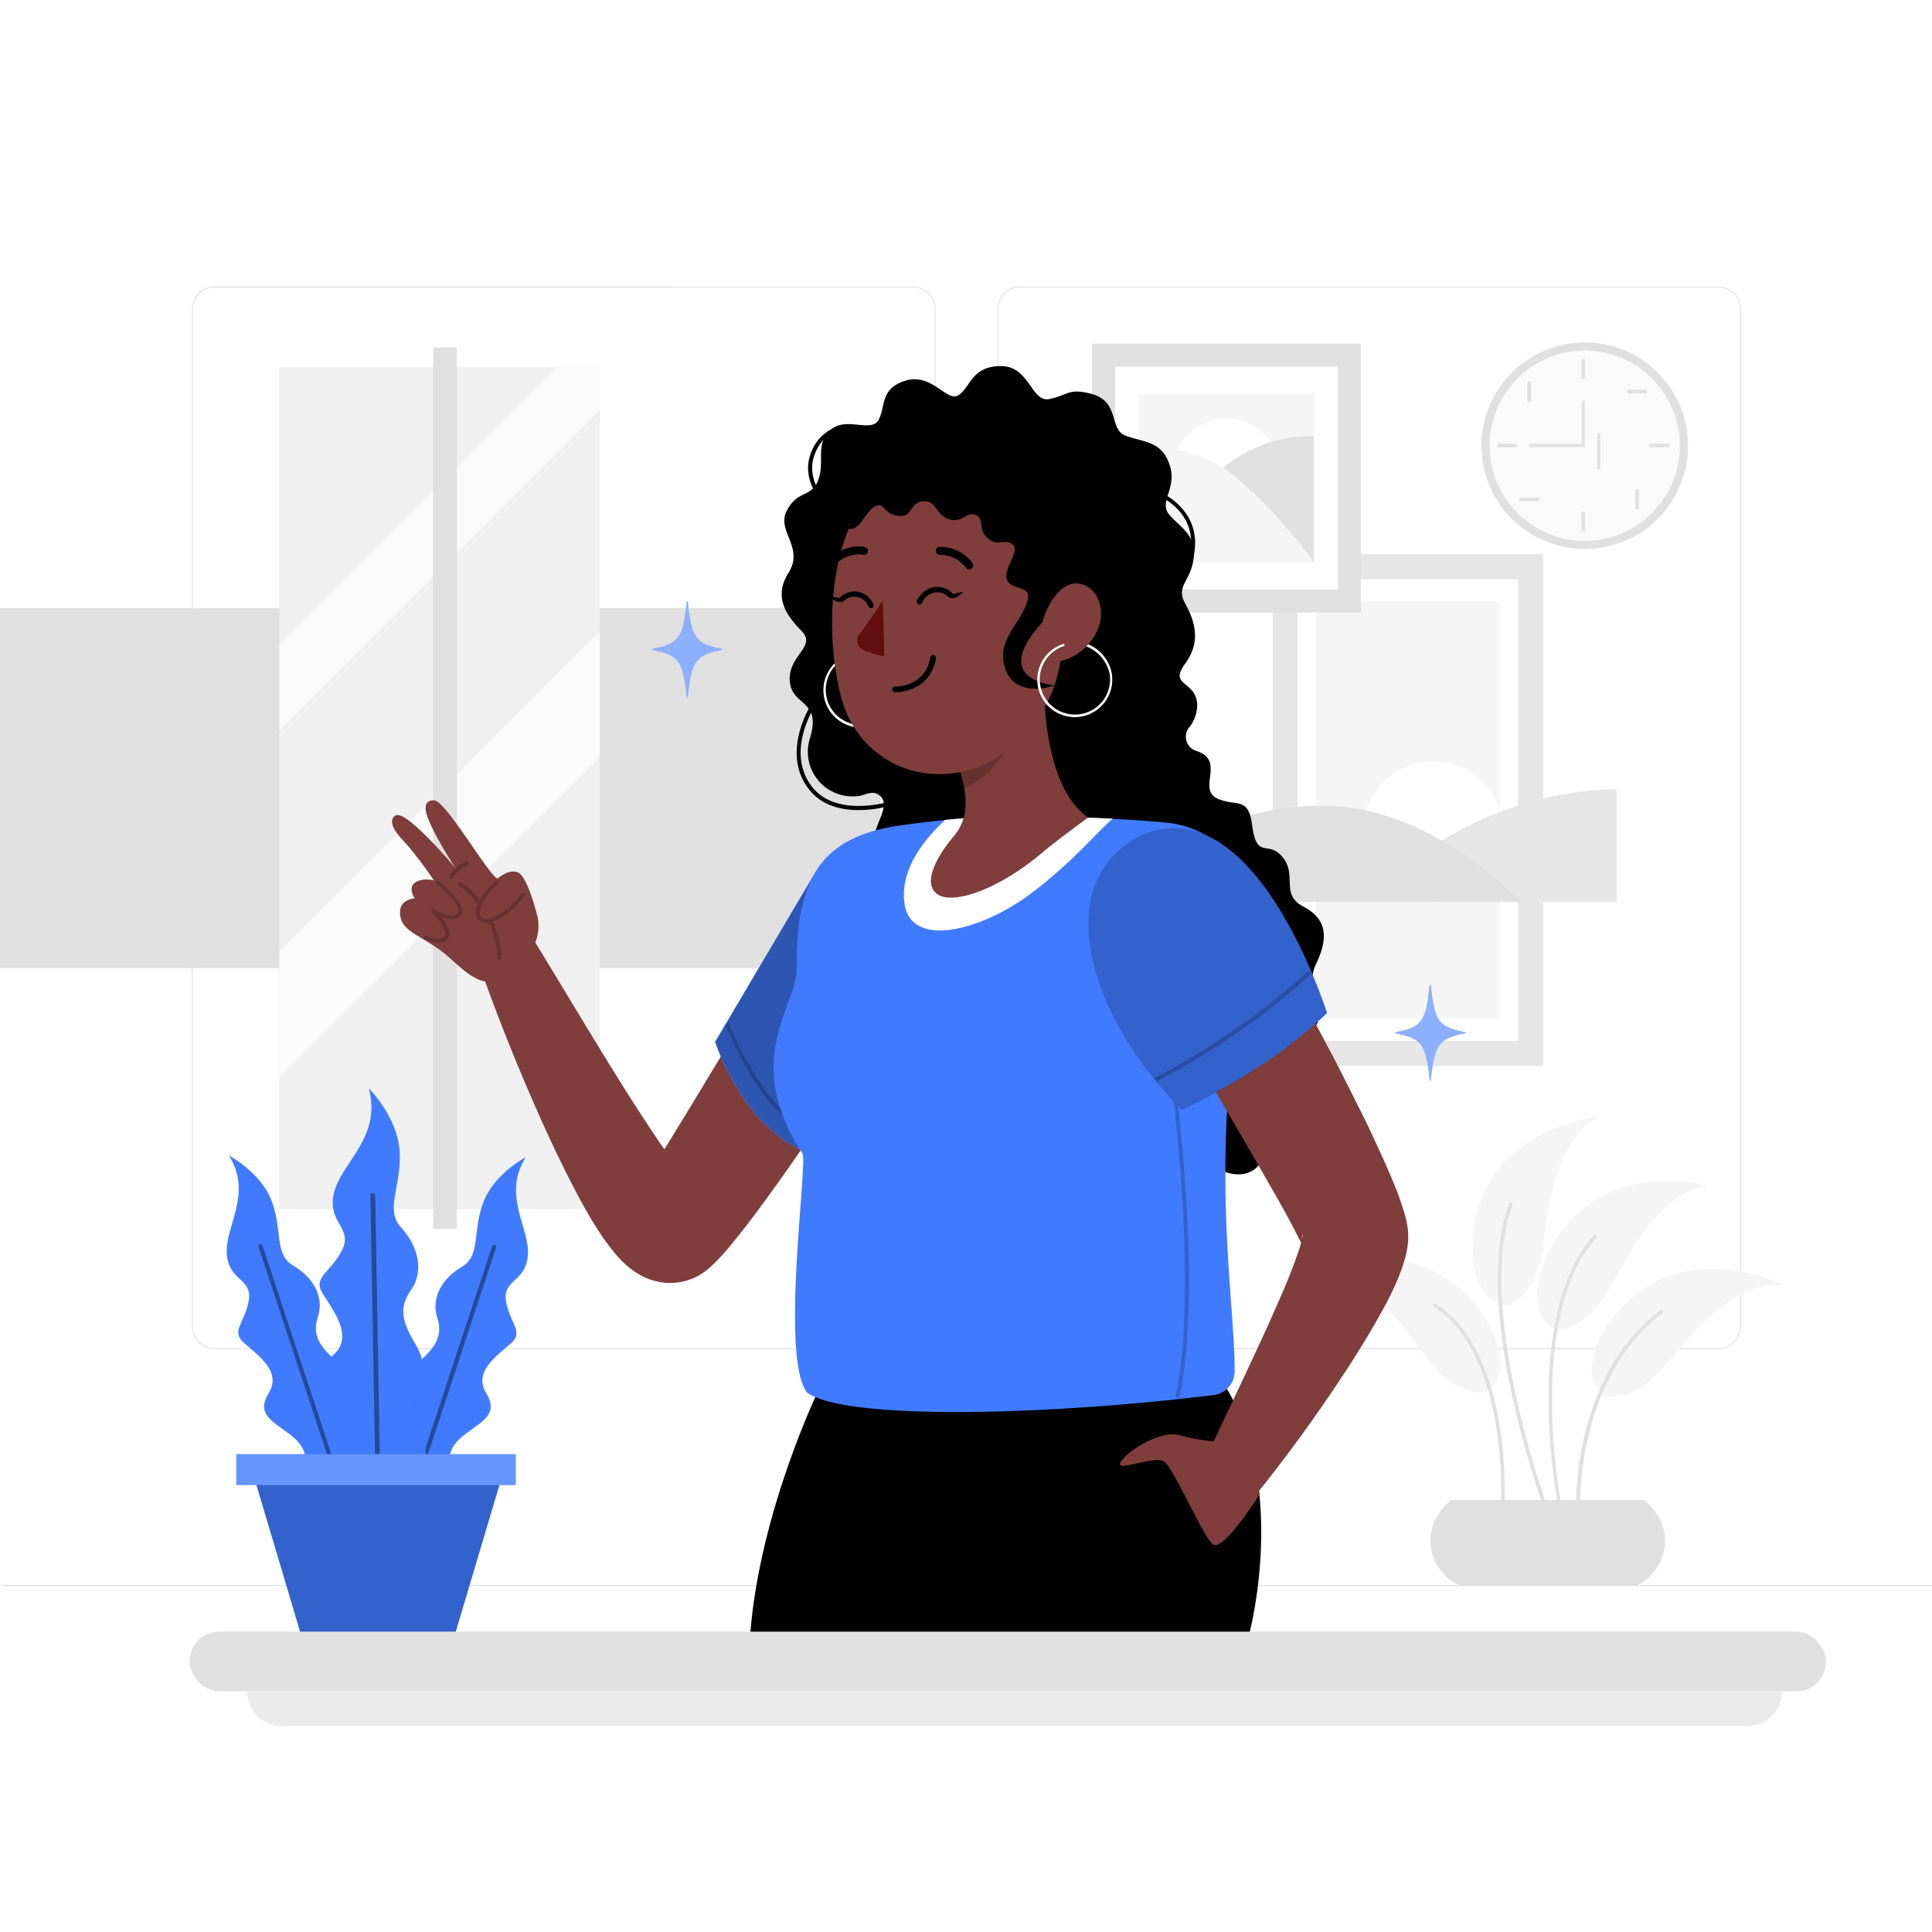 <svg class="animated" id="freepik_stories-curly-hair" xmlns="http://www.w3.org/2000/svg" viewBox="0 0 500 500" version="1.1" xmlns:xlink="http://www.w3.org/1999/xlink" xmlns:svgjs="http://svgjs.com/svgjs"><style>svg#freepik_stories-curly-hair:not(.animated) .animable {opacity: 0;}svg#freepik_stories-curly-hair.animated #freepik--Sparkles--inject-91 {animation: 1.5s Infinite  linear heartbeat;animation-delay: 0s;}            @keyframes heartbeat {                0% {                    transform: scale(1);                }                10% {                    transform: scale(1.1);                }                30% {                    transform: scale(1);                }                40% {                    transform: scale(1);                }                50% {                    transform: scale(1.1);                }                60% {                    transform: scale(1);                }                100% {                    transform: scale(1);                }            }        </style><g id="freepik--background-complete--inject-91" class="animable" style="transform-origin: 250.79px 242.3px;"><path d="M444.71,349.14H264a5.87,5.87,0,0,1-5.86-5.86V80A5.87,5.87,0,0,1,264,74.15H444.71A5.87,5.87,0,0,1,450.57,80V343.28A5.87,5.87,0,0,1,444.71,349.14ZM264,74.4A5.61,5.61,0,0,0,258.35,80V343.28a5.61,5.61,0,0,0,5.61,5.61H444.71a5.61,5.61,0,0,0,5.61-5.61V80a5.61,5.61,0,0,0-5.61-5.61Z" style="fill: rgb(224, 224, 224); transform-origin: 354.355px 211.645px;" id="eluqo4mnecrkb" class="animable"></path><path d="M236.28,349.14H55.53a5.87,5.87,0,0,1-5.86-5.86V80a5.87,5.87,0,0,1,5.86-5.86H236.28A5.87,5.87,0,0,1,242.14,80V343.28A5.87,5.87,0,0,1,236.28,349.14ZM55.53,74.4A5.61,5.61,0,0,0,49.92,80V343.28a5.61,5.61,0,0,0,5.61,5.61H236.28a5.61,5.61,0,0,0,5.61-5.61V80a5.61,5.61,0,0,0-5.61-5.61Z" style="fill: rgb(224, 224, 224); transform-origin: 145.905px 211.64px;" id="elrouq7k36mar" class="animable"></path><rect x="0.79" y="410.21" width="500" height="0.25" style="fill: rgb(224, 224, 224); transform-origin: 250.79px 410.335px;" id="el32e3ddj8dp7" class="animable"></rect><g id="elcvfr4m77up"><rect x="-0.28" y="157.41" width="228.08" height="93.13" style="fill: rgb(224, 224, 224); transform-origin: 113.76px 203.975px; transform: rotate(90deg);" class="animable"></rect></g><rect x="72.3" y="95.05" width="82.92" height="217.85" style="fill: rgb(240, 240, 240); transform-origin: 113.76px 203.975px;" id="el6cqru74n1h5" class="animable"></rect><polygon points="155.22 95.05 155.22 106.13 72.3 189.03 72.3 166.85 144.12 95.05 155.22 95.05" style="fill: rgb(250, 250, 250); transform-origin: 113.76px 142.04px;" id="eltig8y279flf" class="animable"></polygon><polygon points="155.22 163.4 155.22 195.86 72.3 278.76 72.3 246.31 155.22 163.4" style="fill: rgb(250, 250, 250); transform-origin: 113.76px 221.08px;" id="eltmiel3g827h" class="animable"></polygon><rect x="112.09" y="89.94" width="6.17" height="228.08" style="fill: rgb(224, 224, 224); transform-origin: 115.175px 203.98px;" id="el37jiphvq7tu" class="animable"></rect><circle cx="410.13" cy="115.35" r="26.73" style="fill: rgb(224, 224, 224); transform-origin: 410.13px 115.35px;" id="el07o0d0pq4vxk" class="animable"></circle><g id="ellm3vw6r9bfp"><circle cx="410.13" cy="115.35" r="24.62" style="fill: rgb(250, 250, 250); transform-origin: 410.13px 115.35px; transform: rotate(-58.57deg);" class="animable"></circle></g><rect x="409.27" y="92.97" width="0.92" height="5.13" style="fill: rgb(224, 224, 224); transform-origin: 409.73px 95.535px;" id="el7ijge3zyn96" class="animable"></rect><rect x="409.27" y="132.46" width="0.92" height="5.13" style="fill: rgb(224, 224, 224); transform-origin: 409.73px 135.025px;" id="el5jt66e4hxd8" class="animable"></rect><rect x="387.42" y="114.82" width="5.13" height="0.92" style="fill: rgb(224, 224, 224); transform-origin: 389.985px 115.28px;" id="elyfgkj8vtol" class="animable"></rect><rect x="426.91" y="114.82" width="5.13" height="0.92" style="fill: rgb(224, 224, 224); transform-origin: 429.475px 115.28px;" id="el5jvjr82l84" class="animable"></rect><g id="elhqkgy6jf27"><rect x="421.13" y="100.86" width="5.13" height="0.92" style="fill: rgb(224, 224, 224); transform-origin: 423.695px 101.32px; transform: rotate(-45deg);" class="animable"></rect></g><g id="elg0n5bs5n47h"><rect x="393.2" y="128.78" width="5.13" height="0.92" style="fill: rgb(224, 224, 224); transform-origin: 395.765px 129.24px; transform: rotate(-45.02deg);" class="animable"></rect></g><g id="eli4limro0cib"><rect x="395.31" y="98.75" width="0.92" height="5.13" style="fill: rgb(224, 224, 224); transform-origin: 395.77px 101.315px; transform: rotate(-45.01deg);" class="animable"></rect></g><g id="el6shgbkip5vy"><rect x="423.23" y="126.68" width="0.92" height="5.13" style="fill: rgb(224, 224, 224); transform-origin: 423.69px 129.245px; transform: rotate(-45deg);" class="animable"></rect></g><g id="eldz48dx5ldw9"><rect x="413.37" y="112.08" width="0.79" height="9.36" style="fill: rgb(224, 224, 224); transform-origin: 413.765px 116.76px; transform: rotate(-68.51deg);" class="animable"></rect></g><polygon points="410.13 115.68 395.77 115.68 395.77 114.89 409.34 114.89 409.34 103.74 410.13 103.74 410.13 115.68" style="fill: rgb(224, 224, 224); transform-origin: 402.95px 109.71px;" id="eljmhro5l4dzg" class="animable"></polygon><path d="M239.6,217.54h0Z" style="fill: rgb(127, 62, 59); transform-origin: 239.6px 217.54px;" id="elerbxd1b1n78" class="animable"></path><path d="M384.7,360.2s-7.08,2-14.89-8.11c-5.65-7.32-15.65-22.93-29.44-23.2,0,0,16.37-7.09,30.81.13S393.33,355,384.7,360.2" style="fill: rgb(245, 245, 245); transform-origin: 364.345px 343.069px;" id="elr2yaqsfm0hr" class="animable"></path><path d="M388.92,389.53h0a.46.46,0,0,1-.44-.49,107.3,107.3,0,0,0-1.48-21c-1.79-10.2-6-23.65-16-29.85a.46.46,0,1,1,.49-.79c4.55,2.82,8.33,7.31,11.22,13.33a66.21,66.21,0,0,1,5.2,17.17,106.92,106.92,0,0,1,1.49,21.15A.47.47,0,0,1,388.92,389.53Z" style="fill: rgb(224, 224, 224); transform-origin: 380.111px 363.429px;" id="elx56e5kadrs9" class="animable"></path><path d="M390.07,337.9s7.17-1.67,9.08-14.32c1.38-9.14,2.52-27.65,14.45-34.58,0,0-17.75,1.75-26.87,15.08s-6.76,33.43,3.34,33.82" style="fill: rgb(245, 245, 245); transform-origin: 397.318px 313.45px;" id="el4ads3v77l1d" class="animable"></path><path d="M399.93,390.35a.44.44,0,0,1-.43-.3,246.75,246.75,0,0,1-8.23-29.25,157.64,157.64,0,0,1-3.56-25.68c-.42-9.53.53-17.43,2.82-23.48a.46.46,0,0,1,.6-.28.47.47,0,0,1,.27.61c-5.08,13.47-2.38,33.89.79,48.64a248.33,248.33,0,0,0,8.18,29.12.46.46,0,0,1-.28.6A.41.41,0,0,1,399.93,390.35Z" style="fill: rgb(224, 224, 224); transform-origin: 394.007px 350.84px;" id="el5pc145x38ev" class="animable"></path><path d="M402.61,344.1s7.3,1,13.6-10.14c4.56-8,12.25-24.91,25.86-27.12,0,0-17.2-4.71-30.48,4.48s-18.27,28.79-9,32.78" style="fill: rgb(245, 245, 245); transform-origin: 419.956px 324.878px;" id="elhno9ub8ozfq" class="animable"></path><path d="M403.73,390.35a.46.46,0,0,1-.46-.37,161.33,161.33,0,0,1-2.49-27.14A102.77,102.77,0,0,1,403,339.71c1.93-8.41,5.09-15.13,9.4-20a.47.47,0,0,1,.66,0,.46.46,0,0,1,0,.66c-9.55,10.74-11.47,29-11.41,42.49a160.42,160.42,0,0,0,2.47,27,.47.47,0,0,1-.37.55Z" style="fill: rgb(224, 224, 224); transform-origin: 406.982px 354.992px;" id="elqf13qgmsskm" class="animable"></path><path d="M415.15,361.12s7,2.42,15.34-7.23c6.06-7,16.95-22,30.73-21.45,0,0-15.92-8-30.76-1.66s-23.63,24.59-15.31,30.34" style="fill: rgb(245, 245, 245); transform-origin: 436.577px 344.863px;" id="el71h0wdp9p4o" class="animable"></path><path d="M408.38,390.35a.47.47,0,0,1-.47-.45,80,80,0,0,1,2.34-19,67.43,67.43,0,0,1,6.39-16.62,47.92,47.92,0,0,1,13-15.13.47.47,0,0,1,.66.09.47.47,0,0,1-.09.65c-11.5,8.64-16.69,21.76-19,31.24a79.05,79.05,0,0,0-2.32,18.7.46.46,0,0,1-.45.48Z" style="fill: rgb(224, 224, 224); transform-origin: 419.151px 364.702px;" id="elxhi4edyo9z" class="animable"></path><path d="M377.81,410.34h45.72a12.89,12.89,0,0,0,6.86-8.06,12.55,12.55,0,0,0,.52-3.34c.07-3.69-1.59-7.28-5.29-10.75H375.45c-3.3,3.11-5,6.3-5.25,9.59a12,12,0,0,0,.11,2.86A12.91,12.91,0,0,0,377.81,410.34Z" style="fill: rgb(224, 224, 224); transform-origin: 400.536px 399.265px;" id="elk9o38k0709e" class="animable"></path><g id="elyfj2riwd338"><rect x="329.34" y="143.43" width="70.01" height="132.44" style="fill: rgb(230, 230, 230); transform-origin: 364.345px 209.65px; transform: rotate(90deg);" class="animable"></rect></g><g id="el4wjox2gzr2i"><rect x="335.83" y="149.91" width="57.04" height="119.47" style="fill: rgb(255, 255, 255); transform-origin: 364.35px 209.645px; transform: rotate(90deg);" class="animable"></rect></g><g id="elkvotf19308"><rect x="340.56" y="155.63" width="47.57" height="108.04" style="fill: rgb(245, 245, 245); transform-origin: 364.345px 209.65px; transform: rotate(90deg);" class="animable"></rect></g><g id="elyozlbymqes"><circle cx="370.87" cy="215.25" r="18.19" style="fill: rgb(255, 255, 255); transform-origin: 370.87px 215.25px; transform: rotate(-78.19deg);" class="animable"></circle></g><path d="M371.86,218.34s19.82-13.85,46.51-14.09v29.19H385.66Z" style="fill: rgb(230, 230, 230); transform-origin: 395.115px 218.845px;" id="el0d6zymn5zkxk" class="animable"></path><path d="M310.33,215.64s21.08-10.47,42.68-6c23.06,4.79,40.7,23.79,40.7,23.79H310.33Z" style="fill: rgb(224, 224, 224); transform-origin: 352.02px 220.98px;" id="elcmwivq1plwt" class="animable"></path><rect x="282.63" y="88.95" width="69.56" height="69.56" style="fill: rgb(224, 224, 224); transform-origin: 317.41px 123.73px;" id="elm94hkwydl3n" class="animable"></rect><rect x="288.58" y="94.9" width="57.66" height="57.66" style="fill: rgb(255, 255, 255); transform-origin: 317.41px 123.73px;" id="ell85jukmf62" class="animable"></rect><rect x="294.76" y="101.95" width="45.27" height="43.55" style="fill: rgb(245, 245, 245); transform-origin: 317.395px 123.725px;" id="el7b6yka74b8" class="animable"></rect><circle cx="317.39" cy="122.35" r="14.02" style="fill: rgb(255, 255, 255); transform-origin: 317.39px 122.35px;" id="el65ya58mmm89" class="animable"></circle><path d="M314.27,122.93S325,112.18,340,112.9v32.6Z" style="fill: rgb(224, 224, 224); transform-origin: 327.135px 129.183px;" id="elkch16lqflm" class="animable"></path><path d="M294.76,116.27a32.43,32.43,0,0,1,25.33,7.46A121.53,121.53,0,0,1,340,145.5H294.76Z" style="fill: rgb(245, 245, 245); transform-origin: 317.38px 130.742px;" id="ele4vxfgji6fm" class="animable"></path></g><g id="freepik--Table--inject-91" class="animable" style="transform-origin: 260.83px 434.495px;"><rect x="49.11" y="422.27" width="423.44" height="15.44" rx="7.6" style="fill: rgb(224, 224, 224); transform-origin: 260.83px 429.99px;" id="elo3mmwu1z84" class="animable"></rect><path d="M452.22,446.72H72.94a9,9,0,0,1-9-9H461.22A9,9,0,0,1,452.22,446.72Z" style="fill: rgb(235, 235, 235); transform-origin: 262.58px 442.22px;" id="el2v8eo5h9kjc" class="animable"></path></g><g id="freepik--Sparkles--inject-91" class="animable" style="transform-origin: 274.02px 217.661px;"><path d="M186.79,168.2C180,169.57,179,171,178,180.32a.14.14,0,0,1-.28,0c-1-9.35-2.05-10.75-8.8-12.12a.14.14,0,0,1,0-.28c6.75-1.37,7.83-2.77,8.8-12.12a.14.14,0,0,1,.28,0c1,9.35,2,10.75,8.8,12.12A.14.14,0,0,1,186.79,168.2Z" style="fill: rgb(64, 123, 255); transform-origin: 177.858px 168.06px;" id="eleoun06fe2j" class="animable"></path><g id="el75byt7w04tf"><path d="M186.79,168.2C180,169.57,179,171,178,180.32a.14.14,0,0,1-.28,0c-1-9.35-2.05-10.75-8.8-12.12a.14.14,0,0,1,0-.28c6.75-1.37,7.83-2.77,8.8-12.12a.14.14,0,0,1,.28,0c1,9.35,2,10.75,8.8,12.12A.14.14,0,0,1,186.79,168.2Z" style="fill: rgb(255, 255, 255); opacity: 0.4; transform-origin: 177.858px 168.06px;" class="animable"></path></g><path d="M379.1,267.44c-6.76,1.37-7.83,2.77-8.8,12.11a.15.15,0,0,1-.29,0c-1-9.34-2-10.74-8.8-12.11a.15.15,0,0,1,0-.29C368,265.78,369,264.38,370,255a.15.15,0,0,1,.29,0c1,9.34,2,10.74,8.8,12.11A.15.15,0,0,1,379.1,267.44Z" style="fill: rgb(64, 123, 255); transform-origin: 370.179px 267.275px;" id="el9p14euktp66" class="animable"></path><g id="elsr6dyrcy69j"><path d="M379.1,267.44c-6.76,1.37-7.83,2.77-8.8,12.11a.15.15,0,0,1-.29,0c-1-9.34-2-10.74-8.8-12.11a.15.15,0,0,1,0-.29C368,265.78,369,264.38,370,255a.15.15,0,0,1,.29,0c1,9.34,2,10.74,8.8,12.11A.15.15,0,0,1,379.1,267.44Z" style="fill: rgb(255, 255, 255); opacity: 0.4; transform-origin: 370.179px 267.275px;" class="animable"></path></g></g><g id="freepik--Plant--inject-91" class="animable" style="transform-origin: 97.655px 351.96px;"><path d="M87.67,390.83s-11.15,2.46-9.49-5.31,1.53-10.64-3-14.17-9.08-5.28-5.61-10.88-3.11-9.94-6.51-13,.43-5.28,1.33-11-5.22-4.84-5.7-12,6.8-15.55.54-25.42c0,0,8.41,4.36,11.17,12s.54,13.58,5.51,16.5,8.08,7.95,6.39,13.12.71,7.91,4.78,11.68,3,5.27,2.48,9.88.52,3.52,5.18,9.82S99.52,388.76,87.67,390.83Z" style="fill: rgb(64, 123, 255); transform-origin: 78.174px 345.125px;" id="elxeitwf2c57" class="animable"></path><g id="el8dn4jfof1ps"><path d="M89.25,390.48a.43.43,0,0,1,0-.12L66.9,322.69a.56.56,0,0,1,.35-.7h0a.57.57,0,0,1,.7.36L90.25,390a.51.51,0,0,1,0,.17Z" style="opacity: 0.4; transform-origin: 78.565px 356.223px;" class="animable"></path></g><path d="M107.77,390.69s11.08,2.45,9.44-5.28-1.53-10.59,3-14.1,9-5.25,5.59-10.81,3.1-9.9,6.48-12.89-.44-5.26-1.33-10.92,5.19-4.81,5.67-11.94-6.76-15.47-.54-25.29c0,0-8.36,4.34-11.11,12s-.53,13.5-5.47,16.4-8,7.91-6.36,13.05-.71,7.87-4.76,11.62-3,5.24-2.47,9.83-.51,3.5-5.15,9.77S96,388.63,107.77,390.69Z" style="fill: rgb(64, 123, 255); transform-origin: 117.237px 345.259px;" id="elu7t32wcf10o" class="animable"></path><g id="eln82byf5epe"><path d="M105.17,390a.45.45,0,0,1,0-.16l22.17-67.31a.55.55,0,0,1,.69-.35h0a.55.55,0,0,1,.35.7l-22.17,67.3-.06.12Z" style="opacity: 0.4; transform-origin: 116.786px 356.227px;" class="animable"></path></g><path d="M95.46,389.28s-12.75-1.06-8.39-8.83,5.17-10.89,1.49-16.18-8-8.67-2.4-13.51,0-11.68-2.67-16,2.22-5.51,5.07-11.31-4-6.91-2.12-14.75,12.45-14.4,9-27.05c0,0,7.56,7.47,8,16.59s-3.94,14.72.41,19.49,6,11.2,2.49,16.18-1.86,8.71,1.25,14.1,1.45,6.64-.63,11.41-.62,3.94,2.29,12.23S108.85,391,95.46,389.28Z" style="fill: rgb(64, 123, 255); transform-origin: 96.472px 335.554px;" id="el607k3ypwq" class="animable"></path><g id="el7wtvhjs50zt"><path d="M97.28,389.44a.77.77,0,0,1,0-.15l-1.41-79.88a.62.62,0,0,1,.61-.63h0a.63.63,0,0,1,.63.61l1.4,79.88a1.1,1.1,0,0,1,0,.18Z" style="opacity: 0.4; transform-origin: 97.192px 349.115px;" class="animable"></path></g><polygon points="64.88 379.29 65.14 380.19 65.73 382.15 67.4 387.78 67.98 389.74 69.7 395.52 70.29 397.48 77.66 422.27 117.95 422.27 125.33 397.48 125.91 395.52 127.63 389.74 128.22 387.78 129.89 382.15 130.47 380.19 130.74 379.29 64.88 379.29" style="fill: rgb(64, 123, 255); transform-origin: 97.81px 400.78px;" id="el21kdyfaltb4" class="animable"></polygon><g id="elk2xkoaofa6"><g style="opacity: 0.2; transform-origin: 97.81px 400.78px;" class="animable"><polygon points="64.88 379.29 65.14 380.19 65.73 382.15 67.4 387.78 67.98 389.74 69.7 395.52 70.29 397.48 77.66 422.27 117.95 422.27 125.33 397.48 125.91 395.52 127.63 389.74 128.22 387.78 129.89 382.15 130.47 380.19 130.74 379.29 64.88 379.29" id="el0lmminggksfl" class="animable" style="transform-origin: 97.81px 400.78px;"></polygon></g></g><rect x="61.15" y="376.33" width="72.33" height="8" style="fill: rgb(64, 123, 255); transform-origin: 97.315px 380.33px;" id="eleziezstf9kh" class="animable"></rect><g id="elirl5wri7688"><rect x="61.15" y="376.33" width="72.33" height="8" style="fill: rgb(255, 255, 255); opacity: 0.2; transform-origin: 97.315px 380.33px;" class="animable"></rect></g></g><g id="freepik--Character--inject-91" class="animable" style="transform-origin: 232.958px 258.505px;"><path d="M138.52,243.9a12.26,12.26,0,0,1-1.8,3.1,41.71,41.71,0,0,1-8,6.32,4.6,4.6,0,0,1-3.23.65c-4-.59-8.23-5.66-11.49-8-6.33-4.58-10.67-5.21-10.46-10.19.13-3.07,3.78-3.29,3.78-3.29s-1.87-2.7.1-4.06,4.87-.58,4.87-.58a101.9,101.9,0,0,0-6.58-8.78c-1.35-1.64-3.6-3.6-4.13-5.65-.37-1.42.26-2.4,1.23-2.48,3.28-.24,14.34,12.84,15,13.65-.42-.65-5.76-8.93-7.26-13.43-1.57-4.68,2-4,2-4,3.17.71,14,19.43,16.2,20.22,0,0,3.11-2.76,5.44-1.52s4.64,10.32,4.64,10.32A11.34,11.34,0,0,1,138.52,243.9Z" style="fill: rgb(127, 62, 59); transform-origin: 120.417px 230.58px;" id="elbvv6rqxh3b7" class="animable"></path><g id="elnqj96xlsyzs"><g style="opacity: 0.2; transform-origin: 122.801px 235.606px;" class="animable"><path d="M135.68,231.13a.47.47,0,0,0-.67.11c-2.2,3-5.3,5.52-7.88,6.31-.31.08-.61.15-.87.19a2.15,2.15,0,0,1-1.61-.26,1.38,1.38,0,0,1-.5-1,4.42,4.42,0,0,1,.29-2,6.92,6.92,0,0,1,.4-.9,17.64,17.64,0,0,1,3.88-4.7.48.48,0,1,0-.61-.73,18.77,18.77,0,0,0-4,4.81,22.28,22.28,0,0,0-4.75-4.57.49.49,0,1,0-.52.82,22.49,22.49,0,0,1,4.83,4.69c0,.09-.08.18-.11.27a5.25,5.25,0,0,0-.34,2.42,2.33,2.33,0,0,0,.87,1.64,3,3,0,0,0,2.32.44l.14,0a24.16,24.16,0,0,1,2.25,9.13.49.49,0,0,0,.49.46l.11,0a.47.47,0,0,0,.34-.47,25.42,25.42,0,0,0-2.26-9.3c2.8-.88,6-3.42,8.33-6.65A.48.48,0,0,0,135.68,231.13Z" id="elvwvvdrgs0ml" class="animable" style="transform-origin: 127.234px 238.127px;"></path><path d="M113.56,228a.49.49,0,0,0-.67.08.47.47,0,0,0,.08.67c1.56,1.23,5.63,4.87,5.72,6.92a1,1,0,0,1-.31.79c-1.35,1.26-4.76-.43-6-1.18a.48.48,0,0,0-.59.74c1.25,1.24,4.51,5.11,3.13,6.55-1,1-3.61.07-4.54-.38a.49.49,0,0,0-.64.22.47.47,0,0,0,.22.64c.33.16,2.8,1.3,4.58.8a2.33,2.33,0,0,0,1.07-.62c1.49-1.55-.08-4.21-1.5-6,1.59.63,3.65,1.09,4.88-.06a1.86,1.86,0,0,0,.61-1.52C119.52,232.75,114.17,228.45,113.56,228Z" id="eliwn9h9fdp6f" class="animable" style="transform-origin: 114.647px 235.939px;"></path><path d="M116.6,227.42a.53.53,0,0,0,.33,0,.48.48,0,0,0,.3-.26,7.4,7.4,0,0,1,3.8-3.29.47.47,0,0,0,.25-.62.47.47,0,0,0-.62-.26,8.23,8.23,0,0,0-4.3,3.78A.48.48,0,0,0,116.6,227.42Z" id="elcddvo83laut" class="animable" style="transform-origin: 118.815px 225.2px;"></path></g></g><path d="M207.19,297.76q-3.76,5.46-7.68,10.89c-2.18,3-4.38,6-6.72,9-1.18,1.52-2.36,3-3.69,4.62l-1,1.2L187,324.71l-.28.32-.35.36-.69.73-.35.36-.18.18-.25.25-1.07,1-.55.48a14.84,14.84,0,0,1-3,2,15.09,15.09,0,0,1-7.08,1.64c-.55,0-1,0-1.47-.1l-.71-.09-.6-.12c-.39-.08-.82-.18-1.16-.27l-1-.31-.85-.32-.76-.34c-.41-.2-.87-.44-1.22-.64a19.72,19.72,0,0,1-3.11-2.23,23.67,23.67,0,0,1-1.87-1.79,39.41,39.41,0,0,1-2.58-3.05c-.73-.95-1.37-1.86-2-2.75a114.68,114.68,0,0,1-6.11-10.27C146.16,303,143,296.39,140,289.68c-5.27-11.8-10.09-23.62-14.46-35.71,1.1.17,1.25-3.53,2.3-4.18a18.8,18.8,0,0,0,6.85-7.24s3,3.28,3.84,1.35c7.15,11.74,14.23,23.62,21.42,35.17,1.86,3,3.77,6,5.66,8.9s3.79,5.82,5.73,8.6l.6.85c1.06-1.68,2.11-3.4,3.16-5.12,3.68-6,7.34-12.06,11-18.14l.46-.77c2.72,6.33,9.3,18.88,20.4,24Z" style="fill: rgb(127, 62, 59); transform-origin: 166.365px 287.291px;" id="el77jm5t1qrqe" class="animable"></path><path d="M138.52,243.9a12.26,12.26,0,0,1-1.8,3.1,41.71,41.71,0,0,1-8,6.32,4.6,4.6,0,0,1-3.23.65q-.89-2.46-1.75-4.94l6.68-.31,1.17-.76,6.07-5.41Z" style="fill: rgb(127, 62, 59); transform-origin: 131.13px 248.292px;" id="el3jdavljocr7" class="animable"></path><path d="M235.07,253.83C232.72,258,230.3,262,227.84,266q-2,3.22-4,6.43L218,281.58l-.69,1.05-4.48,6.79-.82,1.24-1.13,1.67c-.2.29-.39.59-.6.88-1,1.45-2,2.91-3,4.36,0,.06-.09.12-.13.19l-.22-.35c-11.1-5.14-17.68-17.69-20.4-24q1.37-2.26,2.74-4.53c.21-.35.42-.7.64-1.05,5.46-9,11-18.1,16.67-27,.64-1,1.29-2,1.94-3l2.62,1.59,10.64,6.45,3.62,2.19Z" style="fill: rgb(127, 62, 59); transform-origin: 210.8px 267.795px;" id="elwxj7a0biweb" class="animable"></path><path d="M211.83,359.78s-15,30.91-17.62,62.49H323.44s10.71-40.72-8.57-66.81Z" id="elcj07kwvrbxp" class="animable" style="transform-origin: 260.308px 388.865px;"></path><path d="M340.8,265c-2.74,5.74-7.73,2.49-8.23,8.48s2,6.48-2.24,10.47-5.48,6-3.24,10.72-4,16.45-18.7,3-35.9-5.48-65.69-16.45-11.09-58.84-15.24-62.08,4.9-11-.53-13.7c-1.43-.72-3.1.31-4.55.54a11.56,11.56,0,0,1-12.86-14.62l.09-.3c3.07-9.94-4.46-8.24-5.18-14.46-.78-6.89,7-9.17,3.09-13.22-3.77-3.88-7.54-8.68-3.44-15.17s-3.08-10.73-.54-15.89c2.78-5.63,6.56-3.42,8.26-8.19s-.84-8.89,2.88-12.62c4-4,10.67.63,12.65-2.78s.26-8.2,7.1-10.24,10.67,5.8,13.7,3.75,3.36-7.5,10.88-7.5,7.85,9.55,12.63,8.52,4.71-2.67,10-1.54c8.64,1.83,5,9.39,9.81,11.1s9.21,1.36,11.26,7.51-3.07,9.55,0,13,6.83,5.1,6.2,11.07-4.71,7.19-2.23,11.71,4.31,9.83,0,15.7,2.92,4.28,3.17,10.61a9.92,9.92,0,0,1-1.8,5.49,3.87,3.87,0,0,0,1.8,6.51c7.48,2.58-.41,10.09,5.59,12.42,4.84,1.88,7.68-.65,8.64,6.83,1.16,9.08,4.19,3.52,7.93,8.25s-.71,9.54,5.25,12.67c5.73,3,6.84,7.5,3.43,14.67S343.54,259.23,340.8,265Z" id="el9o6exonlbyb" class="animable" style="transform-origin: 272.458px 199.331px;"></path><path d="M220,169.27a.45.45,0,0,1,.09.56A9.1,9.1,0,1,0,231.78,177a9.94,9.94,0,0,0-6-7c.15-.15.28-.32.48-.53a10,10,0,0,1,6.07,7.46,9.69,9.69,0,1,1-12.39-7.6Z" style="fill: rgb(255, 255, 255); transform-origin: 222.784px 178.777px;" id="elr050z6r7jfr" class="animable"></path><path d="M308.83,144.43l-1-.24c2.71-11.43-7.59-15.72-8-15.9l.38-.95C300.3,127.38,311.74,132.12,308.83,144.43Z" id="elaxemeruar2f" class="animable" style="transform-origin: 304.567px 135.885px;"></path><path d="M222.18,209.65c-4.39,0-9.46-1.1-12.8-5.35-7.57-9.64.66-22.18.75-22.31l.85.57c-.08.12-7.9,12.05-.79,21.1,6.38,8.12,20.25,3.75,20.39,3.71l.31,1A31.41,31.41,0,0,1,222.18,209.65Z" id="el7zdt0nu577" class="animable" style="transform-origin: 218.536px 195.82px;"></path><path d="M213.23,130.46c-.06-.06-6.41-6.2-3.18-13.68a11.12,11.12,0,0,1,9.84-7l0,1a10,10,0,0,0-8.87,6.39c-2.95,6.81,2.88,12.47,2.94,12.53Z" id="elksyud8izn9" class="animable" style="transform-origin: 214.512px 120.12px;"></path><path d="M225,251.49l-7.72,31.14-4.15,16.72a24.53,24.53,0,0,1-5.85-1.78l-.35-.16c-11.1-5.14-17.68-17.69-20.4-24-1-2.31-1.47-3.79-1.47-3.79l2.63-4.46h0l.08-.11,22.34-37.79.6-1,11.07,19.58Z" style="fill: rgb(64, 123, 255); transform-origin: 205.03px 262.805px;" id="eln79sr4erfb" class="animable"></path><g id="ellpz3rqxpwkm"><path d="M213.17,299.35a24.53,24.53,0,0,1-5.85-1.78l-.35-.16c-11.1-5.14-17.68-17.69-20.4-24-1-2.31-1.47-3.79-1.47-3.79l2.63-4.46h0l.08-.11,22.34-37.79.6-1,.43,13.13,1.66,50.07Z" style="opacity: 0.3; transform-origin: 199.135px 262.805px;" class="animable"></path></g><g id="elima7io2timr"><g style="opacity: 0.2; transform-origin: 199.36px 279.025px;" class="animable"><path d="M210.82,293.34c-13.29-2.76-22.72-27.24-23.12-28.28l.93-.35c.1.25,9.64,25,22.39,27.65Z" id="el7lovoyoq60g" class="animable" style="transform-origin: 199.36px 279.025px;"></path></g></g><path d="M317.56,287.37c-.3,5.59-.43,10.88-.44,15.9,0,22.87,2.43,40,2.41,51.66a6.16,6.16,0,0,1-5.39,6.1c-41.74,5.12-89.5,6.37-103.13.53a10.62,10.62,0,0,1-2.17-1.19c-7-9.29.29-59.64-1.17-61.87l-.48-.74-.22-.35a49.37,49.37,0,0,1-4.37-8.63q-.4-1.08-.75-2.13c-5.42-17.11,4.33-28,4.33-35.82,0-3.59.13-6.94.44-10a38.46,38.46,0,0,1,3.53-13.57c3-5.95,8.11-10.09,16.48-12.36a51,51,0,0,1,5.94-1.21c3.92-.58,8-1.07,12-1.47l2.18-.21,2.63-.22h0l.4,0,3-.2,1-.05,2.85-.13,2.86-.09c4.82-.11,9.67-.07,14.7.07l3.08.1c1.42,0,2.86.1,4.31.16h0l3.64.16,2.69.12,2.3.11c4.15.2,8.19.52,12,.91a24,24,0,0,1,10.12,3.38,24.22,24.22,0,0,1,11.15,25.66c-1.81,8.64-3.15,16.84-4.11,24.6h0c-.07.46-.12.92-.17,1.37q-.81,6.68-1.28,12.9a.22.22,0,0,1,0,.08q-.24,3.3-.41,6.47S317.55,287.37,317.56,287.37Z" style="fill: rgb(64, 123, 255); transform-origin: 262.101px 288.344px;" id="elviq1bkn4n5" class="animable"></path><g id="elrb114wykazq"><g style="opacity: 0.2; transform-origin: 304.556px 314.25px;" class="animable"><path d="M305.23,361.75l-1-.21c6.84-32.67-2.74-94-2.83-94.63l1-.16C302.51,267.37,312.11,328.89,305.23,361.75Z" id="elequ97b2q3qw" class="animable" style="transform-origin: 304.556px 314.25px;"></path></g></g><path d="M314.66,373.07a50,50,0,0,1-9.43-1.66c-4.48-1.33-13,3.66-15.12,6.82s8.64-1.66,11.14,0,10,19.28,12.63,21.44,12.17-13,12.17-13Z" style="fill: rgb(127, 62, 59); transform-origin: 307.943px 385.535px;" id="elh3ntp1di6sj" class="animable"></path><path d="M288,211.87c-3.59,2.84-9.54,10.5-20.91,19.16C254.2,240.81,235.23,246,234,233.25c-.88-8.9,5.73-16.52,10.6-21.06l2.18-.21C260.25,210.75,272.85,211.16,288,211.87Z" style="fill: rgb(255, 255, 255); transform-origin: 260.96px 226.002px;" id="el854xx2sya" class="animable"></path><path d="M281.62,211.59s-4.76,3.4-10.92,8.25l0,0c-12.13,10.61-24.7,14.67-28.45,11.32-4.36-3.92,3.35-13.26,4.34-14.46,0,0,0,0,0,0l.12-.13,0,0h0c3.29-3.92,3.62-7.87,2.84-12.53a38.3,38.3,0,0,0-2.74-8.82l3.74-4.38L270.19,171C269.7,184.21,271.3,204.43,281.62,211.59Z" style="fill: rgb(127, 62, 59); transform-origin: 261.272px 201.653px;" id="elkxjyuwguh1" class="animable"></path><g id="el9ggt213o2qq"><g style="opacity: 0.2; transform-origin: 254.095px 197.4px;" class="animable"><path d="M249.6,204a38.3,38.3,0,0,0-2.74-8.82l3.75-4.38,10.72,1.49S257.51,200.62,249.6,204Z" id="eld3uy8lxcell" class="animable" style="transform-origin: 254.095px 197.4px;"></path></g></g><path d="M276,148.07c-.78,21.69-.65,30.88-11.1,42.26-15.73,17.12-41.69,11.38-47.28-10.11-5-19.35-2.93-51.57,17.64-60.7,20.28-9,41.51,6.86,40.74,28.55Z" style="fill: rgb(127, 62, 59); transform-origin: 245.676px 158.653px;" id="el7jt7y5z99lu" class="animable"></path><path d="M225.61,157.36a.5.5,0,0,1-.23,0,.69.69,0,0,1-.64-.45,4,4,0,0,0-2.74-2.39,3.94,3.94,0,0,0-3.25.68c-1.74,1.9-3.95-.9-3.95-.9l2.52.49a5.08,5.08,0,0,1,5-1.59,5.37,5.37,0,0,1,3.72,3.26A.65.65,0,0,1,225.61,157.36Z" id="elywhaqv7cvt" class="animable" style="transform-origin: 220.449px 155.217px;"></path><path d="M249.3,153.13s-2.37,3-4.22,1a4.18,4.18,0,0,0-3.46-.73,4.29,4.29,0,0,0-2.94,2.56.72.72,0,0,1-.68.48.75.75,0,0,1-.24,0,.73.73,0,0,1-.43-.92,5.75,5.75,0,0,1,4-3.48,5.45,5.45,0,0,1,5.32,1.68Z" id="ellm5uxf6rcri" class="animable" style="transform-origin: 243.295px 154.172px;"></path><path d="M231.61,179.16h0a.74.74,0,0,1-.71-.77.75.75,0,0,1,.77-.72c.31,0,7.73.2,9.11-7.59a.75.75,0,0,1,1.47.26C240.63,179.42,231.71,179.16,231.61,179.16Z" id="el69p564ckk2l" class="animable" style="transform-origin: 236.576px 174.347px;"></path><path d="M277.14,154.12c3-2.49,3.84-12.08,1.47-18.93s-4.74-19.7-19.95-22.19-33.72-5.68-42.34,16c0,0-.83,5.6,2.31,7.4,3.92,2.24,4.83-4.08,8.16-5.49,2.22-.94,2.06,2.74,6.48,2.63,2.92-.08,2.4-3.83,5.87-3.83s2.8,3.43,6.54,4.69c3.21,1.08,4.73-2.24,6.95-1.08s.38,3.74,3,6,4.22-.06,6.46,1.56-3.15,7-1.3,9.59c1.65,2.33,6.16,1.09,5.17,4.81-1.69,6.33-8.5,10.32-5.71,18s12.66,4.13,12.66,4.13C264,176.12,257.45,170.64,277.14,154.12Z" id="el3qvevtyvmxo" class="animable" style="transform-origin: 248.101px 144.726px;"></path><path d="M228.51,155.27s-2.92,4.74-6.12,8.88a2.64,2.64,0,0,0,.94,4,26.06,26.06,0,0,0,5.52,1.73Z" style="fill: rgb(99, 15, 15); transform-origin: 225.342px 162.575px;" id="elocdkqvj6t9h" class="animable"></path><path d="M284.09,162.88a14,14,0,0,1-8.35,7.85c-4.78,1.46-7.3-3.76-6.08-9.15,1.1-4.85,4.91-11.46,9.76-10.53s6.76,7,4.67,11.83Z" style="fill: rgb(127, 62, 59); transform-origin: 277.142px 160.97px;" id="elewp8vun8ndb" class="animable"></path><path d="M275.33,166.6a.44.44,0,0,1,.1.56,9.1,9.1,0,1,0,11.73,7.13,9.93,9.93,0,0,0-6-7c.15-.15.28-.32.48-.53a10.09,10.09,0,0,1,6.07,7.46,9.7,9.7,0,1,1-12.4-7.6Z" style="fill: rgb(255, 255, 255); transform-origin: 278.155px 176.097px;" id="el2lhltlr3qns" class="animable"></path><path d="M250.72,147.33a1,1,0,0,1-.72-.39,8.26,8.26,0,0,0-6.69-3.34,1,1,0,1,1-.18-2.06,10.25,10.25,0,0,1,8.5,4.12,1,1,0,0,1-.17,1.46,1,1,0,0,1-.74.21Z" id="elhw2rgye8bpi" class="animable" style="transform-origin: 247.029px 144.437px;"></path><path d="M215.52,146.33a1,1,0,0,1-.7-1.77,10.32,10.32,0,0,1,9-3,1,1,0,0,1-.44,2,8.21,8.21,0,0,0-7.07,2.46,1,1,0,0,1-.76.3Z" id="elyzuc9j8z08m" class="animable" style="transform-origin: 219.54px 143.884px;"></path><path d="M323.71,235.69c7.05,11.46,13.54,23.1,19.82,35,3.17,5.93,6.17,11.95,9.18,18,1.51,3,2.93,6.14,4.38,9.28s2.84,6.32,4.25,9.8c.35.88.68,1.78,1,2.76s.69,2,1.08,3.28l.14.49.15.58.16.59.16.76.08.39.1.53c.08.5.14,1,.18,1.52a9.57,9.57,0,0,1,.05,1.24c0,.38,0,.75,0,1.12a23.72,23.72,0,0,1-1,5.25c-.38,1.31-.77,2.41-1.17,3.42s-.8,2-1.21,2.87c-.82,1.82-1.64,3.49-2.5,5.11-1.72,3.22-3.49,6.24-5.29,9.22s-3.63,5.87-5.51,8.72c-7.51,11.4-15.4,22.24-24,32.79l-13-8.2c5.55-12,11.34-24,16.75-35.78,2.64-5.92,5.35-11.83,7.44-17.51.51-1.4,1-2.78,1.42-4.06.2-.63.39-1.26.52-1.8a10.87,10.87,0,0,0,.27-1.35c0-.29,0-.52-.14.34,0,.16,0,.33,0,.49s0,.26,0,.63a6.91,6.91,0,0,0,.11.9.65.65,0,0,1,0,.22v.08l0,.16h0l-.05-.11-.66-1.38-.92-1.83c-1.31-2.59-2.84-5.39-4.4-8.16l-4.81-8.41c-3.22-5.66-6.61-11.29-9.89-17-6.63-11.36-13.31-22.81-19.62-34.34Z" style="fill: rgb(127, 62, 59); transform-origin: 330.611px 312.05px;" id="el4fwk20dxrc7" class="animable"></path><path d="M343.43,262.19a127.56,127.56,0,0,1-14.85,12l-.26.19a186.48,186.48,0,0,1-22.48,12.88s-21.58-20.54-24-44.44c-2.21-21.66,15-27.24,15-27.24C325.61,205.16,343.43,262.19,343.43,262.19Z" style="fill: rgb(64, 123, 255); transform-origin: 312.537px 250.784px;" id="elwbw7p7gr7gl" class="animable"></path><g id="elu4ty5wr88v8"><path d="M343.43,262.19a127.56,127.56,0,0,1-14.85,12l-.26.19a159.54,159.54,0,0,1-22.48,12.88s-21.58-20.54-24-44.44c-2.21-21.66,15-27.24,15-27.24C325.61,205.16,343.43,262.19,343.43,262.19Z" style="opacity: 0.2; transform-origin: 312.537px 250.784px;" class="animable"></path></g><g id="el7lec8l5ltt3"><g style="opacity: 0.2; transform-origin: 319.09px 265.48px;" class="animable"><path d="M299.25,279.85l-.45-.93c11.08-5.45,28.82-17.05,39.86-27.81l.72.75C328.26,262.7,310.41,274.37,299.25,279.85Z" id="eljkr7g1bmh5c" class="animable" style="transform-origin: 319.09px 265.48px;"></path></g></g></g><defs>     <filter id="active" height="200%">         <feMorphology in="SourceAlpha" result="DILATED" operator="dilate" radius="2"></feMorphology>                <feFlood flood-color="#32DFEC" flood-opacity="1" result="PINK"></feFlood>        <feComposite in="PINK" in2="DILATED" operator="in" result="OUTLINE"></feComposite>        <feMerge>            <feMergeNode in="OUTLINE"></feMergeNode>            <feMergeNode in="SourceGraphic"></feMergeNode>        </feMerge>    </filter>    <filter id="hover" height="200%">        <feMorphology in="SourceAlpha" result="DILATED" operator="dilate" radius="2"></feMorphology>                <feFlood flood-color="#ff0000" flood-opacity="0.5" result="PINK"></feFlood>        <feComposite in="PINK" in2="DILATED" operator="in" result="OUTLINE"></feComposite>        <feMerge>            <feMergeNode in="OUTLINE"></feMergeNode>            <feMergeNode in="SourceGraphic"></feMergeNode>        </feMerge>            <feColorMatrix type="matrix" values="0   0   0   0   0                0   1   0   0   0                0   0   0   0   0                0   0   0   1   0 "></feColorMatrix>    </filter></defs></svg>